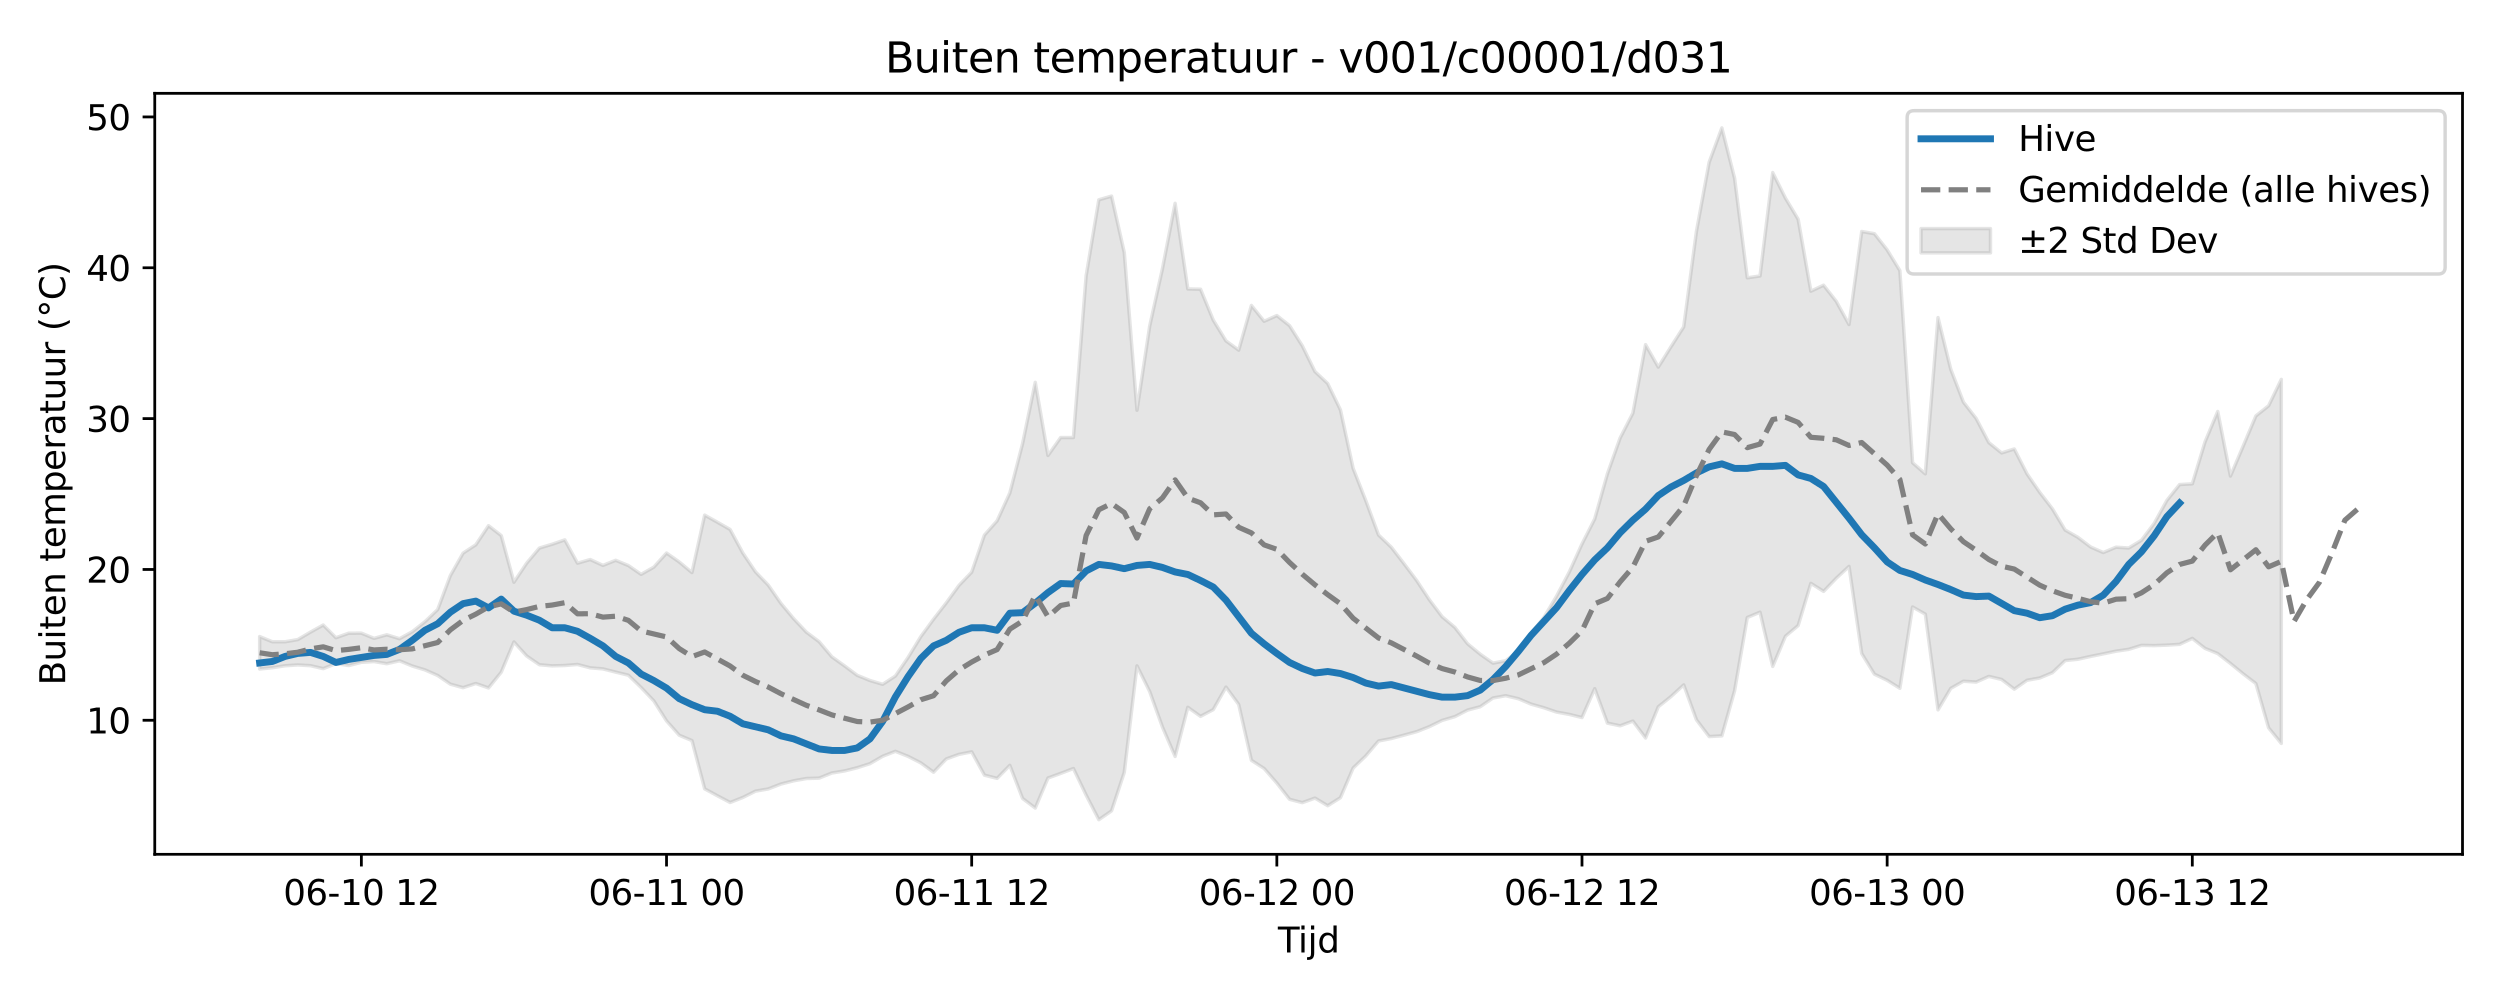 <?xml version="1.0" encoding="utf-8" standalone="no"?>
<!DOCTYPE svg PUBLIC "-//W3C//DTD SVG 1.1//EN"
  "http://www.w3.org/Graphics/SVG/1.1/DTD/svg11.dtd">
<svg xmlns:xlink="http://www.w3.org/1999/xlink" width="720pt" height="288pt" viewBox="0 0 720 288" xmlns="http://www.w3.org/2000/svg" version="1.1">
 <defs>
  <style type="text/css">*{stroke-linejoin: round; stroke-linecap: butt}</style>
 </defs>
 <g id="figure_1">
  <g id="patch_1">
   <path d="M 0 288 
L 720 288 
L 720 0 
L 0 0 
z
" style="fill: #ffffff"/>
  </g>
  <g id="axes_1">
   <g id="patch_2">
    <path d="M 44.57 246.04 
L 709.2 246.04 
L 709.2 26.88 
L 44.57 26.88 
z
" style="fill: #ffffff"/>
   </g>
   <g id="FillBetweenPolyCollection_1">
    <defs>
     <path id="m8f366749cb" d="M 74.78 -104.672 
L 74.78 -95.328 
L 78.442 -95.696 
L 82.104 -96.257 
L 85.766 -96.495 
L 89.428 -96.282 
L 93.09 -95.427 
L 96.752 -96.892 
L 100.414 -96.316 
L 104.075 -97.25 
L 107.737 -97.47 
L 111.399 -96.853 
L 115.061 -97.694 
L 118.723 -96.187 
L 122.385 -95.072 
L 126.047 -93.462 
L 129.709 -90.958 
L 133.37 -89.949 
L 137.032 -91.154 
L 140.694 -89.869 
L 144.356 -94.401 
L 148.018 -103.109 
L 151.68 -99.07 
L 155.342 -96.556 
L 159.004 -96.231 
L 162.665 -96.331 
L 166.327 -96.628 
L 169.989 -95.661 
L 173.651 -95.36 
L 177.313 -94.433 
L 180.975 -93.543 
L 184.637 -89.996 
L 188.299 -86.143 
L 191.96 -80.385 
L 195.622 -76.254 
L 199.284 -74.71 
L 202.946 -60.814 
L 206.608 -58.823 
L 210.27 -56.883 
L 213.932 -58.323 
L 217.594 -60.149 
L 221.255 -60.784 
L 224.917 -62.199 
L 228.579 -63.129 
L 232.241 -63.784 
L 235.903 -63.898 
L 239.565 -65.375 
L 243.227 -65.968 
L 246.888 -66.894 
L 250.55 -68.068 
L 254.212 -70.197 
L 257.874 -71.622 
L 261.536 -70.164 
L 265.198 -68.289 
L 268.86 -65.602 
L 272.522 -69.421 
L 276.183 -70.739 
L 279.845 -71.454 
L 283.507 -64.761 
L 287.169 -63.829 
L 290.831 -67.584 
L 294.493 -58.056 
L 298.155 -55.281 
L 301.817 -63.93 
L 305.478 -65.26 
L 309.14 -66.664 
L 312.802 -59.013 
L 316.464 -51.922 
L 320.126 -54.465 
L 323.788 -65.541 
L 327.45 -96.231 
L 331.112 -88.839 
L 334.773 -78.641 
L 338.435 -70.14 
L 342.097 -84.299 
L 345.759 -81.687 
L 349.421 -83.626 
L 353.083 -90.113 
L 356.745 -85.124 
L 360.407 -69.029 
L 364.068 -66.674 
L 367.73 -62.468 
L 371.392 -57.801 
L 375.054 -56.84 
L 378.716 -58.148 
L 382.378 -55.948 
L 386.04 -58.261 
L 389.702 -66.792 
L 393.363 -70.307 
L 397.025 -74.598 
L 400.687 -75.301 
L 404.349 -76.281 
L 408.011 -77.283 
L 411.673 -78.736 
L 415.335 -80.523 
L 418.997 -81.604 
L 422.658 -83.49 
L 426.32 -84.466 
L 429.982 -86.978 
L 433.644 -87.63 
L 437.306 -86.762 
L 440.968 -85.209 
L 444.63 -84.173 
L 448.292 -82.922 
L 451.953 -82.252 
L 455.615 -81.344 
L 459.277 -89.662 
L 462.939 -79.734 
L 466.601 -78.971 
L 470.263 -80.323 
L 473.925 -75.457 
L 477.587 -84.444 
L 481.248 -87.386 
L 484.91 -90.751 
L 488.572 -80.699 
L 492.234 -75.867 
L 495.896 -76.07 
L 499.558 -89.037 
L 503.22 -110.158 
L 506.882 -111.689 
L 510.543 -96.06 
L 514.205 -104.755 
L 517.867 -107.838 
L 521.529 -119.995 
L 525.191 -117.679 
L 528.853 -121.475 
L 532.515 -124.874 
L 536.176 -99.775 
L 539.838 -93.83 
L 543.5 -92.074 
L 547.162 -89.767 
L 550.824 -113.19 
L 554.486 -111.124 
L 558.148 -83.559 
L 561.81 -89.739 
L 565.471 -91.808 
L 569.133 -91.563 
L 572.795 -93.19 
L 576.457 -92.32 
L 580.119 -89.521 
L 583.781 -92.086 
L 587.443 -92.736 
L 591.105 -94.273 
L 594.766 -97.763 
L 598.428 -98.133 
L 602.09 -98.949 
L 605.752 -99.689 
L 609.414 -100.456 
L 613.076 -100.99 
L 616.738 -102.134 
L 620.4 -102.064 
L 624.061 -102.194 
L 627.723 -102.427 
L 631.385 -104.141 
L 635.047 -101.266 
L 638.709 -99.769 
L 642.371 -96.916 
L 646.033 -93.936 
L 649.695 -91.131 
L 653.356 -78.378 
L 657.018 -73.893 
L 657.018 -178.741 
L 657.018 -178.741 
L 653.356 -171.144 
L 649.695 -168.213 
L 646.033 -159.52 
L 642.371 -150.892 
L 638.709 -169.494 
L 635.047 -160.733 
L 631.385 -148.663 
L 627.723 -148.449 
L 624.061 -143.883 
L 620.4 -137.249 
L 616.738 -132.4 
L 613.076 -130.172 
L 609.414 -130.41 
L 605.752 -128.867 
L 602.09 -130.476 
L 598.428 -133.257 
L 594.766 -135.344 
L 591.105 -141.441 
L 587.443 -146.205 
L 583.781 -151.529 
L 580.119 -158.697 
L 576.457 -157.563 
L 572.795 -160.521 
L 569.133 -167.484 
L 565.471 -172.184 
L 561.81 -181.679 
L 558.148 -196.539 
L 554.486 -151.531 
L 550.824 -154.736 
L 547.162 -210.073 
L 543.5 -216.041 
L 539.838 -220.697 
L 536.176 -221.33 
L 532.515 -194.535 
L 528.853 -201.202 
L 525.191 -205.867 
L 521.529 -204.131 
L 517.867 -224.852 
L 514.205 -230.954 
L 510.543 -238.305 
L 506.882 -208.527 
L 503.22 -207.989 
L 499.558 -236.681 
L 495.896 -251.158 
L 492.234 -241.267 
L 488.572 -221.334 
L 484.91 -193.864 
L 481.248 -188.148 
L 477.587 -182.278 
L 473.925 -188.741 
L 470.263 -169.002 
L 466.601 -161.872 
L 462.939 -151.553 
L 459.277 -138.549 
L 455.615 -131.346 
L 451.953 -123.26 
L 448.292 -116.301 
L 444.63 -110.148 
L 440.968 -105.636 
L 437.306 -100.504 
L 433.644 -97.713 
L 429.982 -97.02 
L 426.32 -99.581 
L 422.658 -102.598 
L 418.997 -107.318 
L 415.335 -110.385 
L 411.673 -115.254 
L 408.011 -120.803 
L 404.349 -125.673 
L 400.687 -130.417 
L 397.025 -133.913 
L 393.363 -143.789 
L 389.702 -153.117 
L 386.04 -169.975 
L 382.378 -177.549 
L 378.716 -180.979 
L 375.054 -188.43 
L 371.392 -194.213 
L 367.73 -197.118 
L 364.068 -195.476 
L 360.407 -200.031 
L 356.745 -187.162 
L 353.083 -189.827 
L 349.421 -195.818 
L 345.759 -204.708 
L 342.097 -204.785 
L 338.435 -229.442 
L 334.773 -210.567 
L 331.112 -194.1 
L 327.45 -169.846 
L 323.788 -215.282 
L 320.126 -231.523 
L 316.464 -230.459 
L 312.802 -208.537 
L 309.14 -161.991 
L 305.478 -161.986 
L 301.817 -156.824 
L 298.155 -177.892 
L 294.493 -160.212 
L 290.831 -146.026 
L 287.169 -138.009 
L 283.507 -133.891 
L 279.845 -123.219 
L 276.183 -119.403 
L 272.522 -114.371 
L 268.86 -109.66 
L 265.198 -104.663 
L 261.536 -98.671 
L 257.874 -93.304 
L 254.212 -90.922 
L 250.55 -92.017 
L 246.888 -93.502 
L 243.227 -96.227 
L 239.565 -98.848 
L 235.903 -103.2 
L 232.241 -105.941 
L 228.579 -109.823 
L 224.917 -114.221 
L 221.255 -119.497 
L 217.594 -123.291 
L 213.932 -128.737 
L 210.27 -135.514 
L 206.608 -137.608 
L 202.946 -139.651 
L 199.284 -123.106 
L 195.622 -126.155 
L 191.96 -128.727 
L 188.299 -124.665 
L 184.637 -122.591 
L 180.975 -125.125 
L 177.313 -126.635 
L 173.651 -125.17 
L 169.989 -126.854 
L 166.327 -125.805 
L 162.665 -132.514 
L 159.004 -131.256 
L 155.342 -130.159 
L 151.68 -125.811 
L 148.018 -120.324 
L 144.356 -133.762 
L 140.694 -136.598 
L 137.032 -131.093 
L 133.37 -128.699 
L 129.709 -122.249 
L 126.047 -112.45 
L 122.385 -108.951 
L 118.723 -106.056 
L 115.061 -104.054 
L 111.399 -105.184 
L 107.737 -104.153 
L 104.075 -105.655 
L 100.414 -105.638 
L 96.752 -104.338 
L 93.09 -107.996 
L 89.428 -105.962 
L 85.766 -103.804 
L 82.104 -103.173 
L 78.442 -103.175 
L 74.78 -104.672 
z
" style="stroke: #808080; stroke-opacity: 0.2"/>
    </defs>
    <g clip-path="url(#pcb312b9a05)">
     <use xlink:href="#m8f366749cb" x="0" y="288" style="fill: #808080; fill-opacity: 0.2; stroke: #808080; stroke-opacity: 0.2"/>
    </g>
   </g>
   <g id="matplotlib.axis_1">
    <g id="xtick_1">
     <g id="line2d_1">
      <defs>
       <path id="mea97def5b2" d="M 0 0 
L 0 3.5 
" style="stroke: #000000; stroke-width: 0.8"/>
      </defs>
      <g>
       <use xlink:href="#mea97def5b2" x="104.075" y="246.04" style="stroke: #000000; stroke-width: 0.8"/>
      </g>
     </g>
     <g id="text_1">
      <!-- 06-10 12 -->
      <g transform="translate(81.595 260.638) scale(0.1 -0.1)">
       <defs>
        <path id="DejaVuSans-30" d="M 2034 4250 
Q 1547 4250 1301 3770 
Q 1056 3291 1056 2328 
Q 1056 1369 1301 889 
Q 1547 409 2034 409 
Q 2525 409 2770 889 
Q 3016 1369 3016 2328 
Q 3016 3291 2770 3770 
Q 2525 4250 2034 4250 
z
M 2034 4750 
Q 2819 4750 3233 4129 
Q 3647 3509 3647 2328 
Q 3647 1150 3233 529 
Q 2819 -91 2034 -91 
Q 1250 -91 836 529 
Q 422 1150 422 2328 
Q 422 3509 836 4129 
Q 1250 4750 2034 4750 
z
" transform="scale(0.016)"/>
        <path id="DejaVuSans-36" d="M 2113 2584 
Q 1688 2584 1439 2293 
Q 1191 2003 1191 1497 
Q 1191 994 1439 701 
Q 1688 409 2113 409 
Q 2538 409 2786 701 
Q 3034 994 3034 1497 
Q 3034 2003 2786 2293 
Q 2538 2584 2113 2584 
z
M 3366 4563 
L 3366 3988 
Q 3128 4100 2886 4159 
Q 2644 4219 2406 4219 
Q 1781 4219 1451 3797 
Q 1122 3375 1075 2522 
Q 1259 2794 1537 2939 
Q 1816 3084 2150 3084 
Q 2853 3084 3261 2657 
Q 3669 2231 3669 1497 
Q 3669 778 3244 343 
Q 2819 -91 2113 -91 
Q 1303 -91 875 529 
Q 447 1150 447 2328 
Q 447 3434 972 4092 
Q 1497 4750 2381 4750 
Q 2619 4750 2861 4703 
Q 3103 4656 3366 4563 
z
" transform="scale(0.016)"/>
        <path id="DejaVuSans-2d" d="M 313 2009 
L 1997 2009 
L 1997 1497 
L 313 1497 
L 313 2009 
z
" transform="scale(0.016)"/>
        <path id="DejaVuSans-31" d="M 794 531 
L 1825 531 
L 1825 4091 
L 703 3866 
L 703 4441 
L 1819 4666 
L 2450 4666 
L 2450 531 
L 3481 531 
L 3481 0 
L 794 0 
L 794 531 
z
" transform="scale(0.016)"/>
        <path id="DejaVuSans-20" transform="scale(0.016)"/>
        <path id="DejaVuSans-32" d="M 1228 531 
L 3431 531 
L 3431 0 
L 469 0 
L 469 531 
Q 828 903 1448 1529 
Q 2069 2156 2228 2338 
Q 2531 2678 2651 2914 
Q 2772 3150 2772 3378 
Q 2772 3750 2511 3984 
Q 2250 4219 1831 4219 
Q 1534 4219 1204 4116 
Q 875 4013 500 3803 
L 500 4441 
Q 881 4594 1212 4672 
Q 1544 4750 1819 4750 
Q 2544 4750 2975 4387 
Q 3406 4025 3406 3419 
Q 3406 3131 3298 2873 
Q 3191 2616 2906 2266 
Q 2828 2175 2409 1742 
Q 1991 1309 1228 531 
z
" transform="scale(0.016)"/>
       </defs>
       <use xlink:href="#DejaVuSans-30"/>
       <use xlink:href="#DejaVuSans-36" transform="translate(63.623 0)"/>
       <use xlink:href="#DejaVuSans-2d" transform="translate(127.246 0)"/>
       <use xlink:href="#DejaVuSans-31" transform="translate(163.33 0)"/>
       <use xlink:href="#DejaVuSans-30" transform="translate(226.953 0)"/>
       <use xlink:href="#DejaVuSans-20" transform="translate(290.576 0)"/>
       <use xlink:href="#DejaVuSans-31" transform="translate(322.363 0)"/>
       <use xlink:href="#DejaVuSans-32" transform="translate(385.986 0)"/>
      </g>
     </g>
    </g>
    <g id="xtick_2">
     <g id="line2d_2">
      <g>
       <use xlink:href="#mea97def5b2" x="191.96" y="246.04" style="stroke: #000000; stroke-width: 0.8"/>
      </g>
     </g>
     <g id="text_2">
      <!-- 06-11 00 -->
      <g transform="translate(169.48 260.638) scale(0.1 -0.1)">
       <use xlink:href="#DejaVuSans-30"/>
       <use xlink:href="#DejaVuSans-36" transform="translate(63.623 0)"/>
       <use xlink:href="#DejaVuSans-2d" transform="translate(127.246 0)"/>
       <use xlink:href="#DejaVuSans-31" transform="translate(163.33 0)"/>
       <use xlink:href="#DejaVuSans-31" transform="translate(226.953 0)"/>
       <use xlink:href="#DejaVuSans-20" transform="translate(290.576 0)"/>
       <use xlink:href="#DejaVuSans-30" transform="translate(322.363 0)"/>
       <use xlink:href="#DejaVuSans-30" transform="translate(385.986 0)"/>
      </g>
     </g>
    </g>
    <g id="xtick_3">
     <g id="line2d_3">
      <g>
       <use xlink:href="#mea97def5b2" x="279.845" y="246.04" style="stroke: #000000; stroke-width: 0.8"/>
      </g>
     </g>
     <g id="text_3">
      <!-- 06-11 12 -->
      <g transform="translate(257.365 260.638) scale(0.1 -0.1)">
       <use xlink:href="#DejaVuSans-30"/>
       <use xlink:href="#DejaVuSans-36" transform="translate(63.623 0)"/>
       <use xlink:href="#DejaVuSans-2d" transform="translate(127.246 0)"/>
       <use xlink:href="#DejaVuSans-31" transform="translate(163.33 0)"/>
       <use xlink:href="#DejaVuSans-31" transform="translate(226.953 0)"/>
       <use xlink:href="#DejaVuSans-20" transform="translate(290.576 0)"/>
       <use xlink:href="#DejaVuSans-31" transform="translate(322.363 0)"/>
       <use xlink:href="#DejaVuSans-32" transform="translate(385.986 0)"/>
      </g>
     </g>
    </g>
    <g id="xtick_4">
     <g id="line2d_4">
      <g>
       <use xlink:href="#mea97def5b2" x="367.73" y="246.04" style="stroke: #000000; stroke-width: 0.8"/>
      </g>
     </g>
     <g id="text_4">
      <!-- 06-12 00 -->
      <g transform="translate(345.25 260.638) scale(0.1 -0.1)">
       <use xlink:href="#DejaVuSans-30"/>
       <use xlink:href="#DejaVuSans-36" transform="translate(63.623 0)"/>
       <use xlink:href="#DejaVuSans-2d" transform="translate(127.246 0)"/>
       <use xlink:href="#DejaVuSans-31" transform="translate(163.33 0)"/>
       <use xlink:href="#DejaVuSans-32" transform="translate(226.953 0)"/>
       <use xlink:href="#DejaVuSans-20" transform="translate(290.576 0)"/>
       <use xlink:href="#DejaVuSans-30" transform="translate(322.363 0)"/>
       <use xlink:href="#DejaVuSans-30" transform="translate(385.986 0)"/>
      </g>
     </g>
    </g>
    <g id="xtick_5">
     <g id="line2d_5">
      <g>
       <use xlink:href="#mea97def5b2" x="455.615" y="246.04" style="stroke: #000000; stroke-width: 0.8"/>
      </g>
     </g>
     <g id="text_5">
      <!-- 06-12 12 -->
      <g transform="translate(433.135 260.638) scale(0.1 -0.1)">
       <use xlink:href="#DejaVuSans-30"/>
       <use xlink:href="#DejaVuSans-36" transform="translate(63.623 0)"/>
       <use xlink:href="#DejaVuSans-2d" transform="translate(127.246 0)"/>
       <use xlink:href="#DejaVuSans-31" transform="translate(163.33 0)"/>
       <use xlink:href="#DejaVuSans-32" transform="translate(226.953 0)"/>
       <use xlink:href="#DejaVuSans-20" transform="translate(290.576 0)"/>
       <use xlink:href="#DejaVuSans-31" transform="translate(322.363 0)"/>
       <use xlink:href="#DejaVuSans-32" transform="translate(385.986 0)"/>
      </g>
     </g>
    </g>
    <g id="xtick_6">
     <g id="line2d_6">
      <g>
       <use xlink:href="#mea97def5b2" x="543.5" y="246.04" style="stroke: #000000; stroke-width: 0.8"/>
      </g>
     </g>
     <g id="text_6">
      <!-- 06-13 00 -->
      <g transform="translate(521.02 260.638) scale(0.1 -0.1)">
       <defs>
        <path id="DejaVuSans-33" d="M 2597 2516 
Q 3050 2419 3304 2112 
Q 3559 1806 3559 1356 
Q 3559 666 3084 287 
Q 2609 -91 1734 -91 
Q 1441 -91 1130 -33 
Q 819 25 488 141 
L 488 750 
Q 750 597 1062 519 
Q 1375 441 1716 441 
Q 2309 441 2620 675 
Q 2931 909 2931 1356 
Q 2931 1769 2642 2001 
Q 2353 2234 1838 2234 
L 1294 2234 
L 1294 2753 
L 1863 2753 
Q 2328 2753 2575 2939 
Q 2822 3125 2822 3475 
Q 2822 3834 2567 4026 
Q 2313 4219 1838 4219 
Q 1578 4219 1281 4162 
Q 984 4106 628 3988 
L 628 4550 
Q 988 4650 1302 4700 
Q 1616 4750 1894 4750 
Q 2613 4750 3031 4423 
Q 3450 4097 3450 3541 
Q 3450 3153 3228 2886 
Q 3006 2619 2597 2516 
z
" transform="scale(0.016)"/>
       </defs>
       <use xlink:href="#DejaVuSans-30"/>
       <use xlink:href="#DejaVuSans-36" transform="translate(63.623 0)"/>
       <use xlink:href="#DejaVuSans-2d" transform="translate(127.246 0)"/>
       <use xlink:href="#DejaVuSans-31" transform="translate(163.33 0)"/>
       <use xlink:href="#DejaVuSans-33" transform="translate(226.953 0)"/>
       <use xlink:href="#DejaVuSans-20" transform="translate(290.576 0)"/>
       <use xlink:href="#DejaVuSans-30" transform="translate(322.363 0)"/>
       <use xlink:href="#DejaVuSans-30" transform="translate(385.986 0)"/>
      </g>
     </g>
    </g>
    <g id="xtick_7">
     <g id="line2d_7">
      <g>
       <use xlink:href="#mea97def5b2" x="631.385" y="246.04" style="stroke: #000000; stroke-width: 0.8"/>
      </g>
     </g>
     <g id="text_7">
      <!-- 06-13 12 -->
      <g transform="translate(608.905 260.638) scale(0.1 -0.1)">
       <use xlink:href="#DejaVuSans-30"/>
       <use xlink:href="#DejaVuSans-36" transform="translate(63.623 0)"/>
       <use xlink:href="#DejaVuSans-2d" transform="translate(127.246 0)"/>
       <use xlink:href="#DejaVuSans-31" transform="translate(163.33 0)"/>
       <use xlink:href="#DejaVuSans-33" transform="translate(226.953 0)"/>
       <use xlink:href="#DejaVuSans-20" transform="translate(290.576 0)"/>
       <use xlink:href="#DejaVuSans-31" transform="translate(322.363 0)"/>
       <use xlink:href="#DejaVuSans-32" transform="translate(385.986 0)"/>
      </g>
     </g>
    </g>
    <g id="text_8">
     <!-- Tijd -->
     <g transform="translate(368.035 274.317) scale(0.1 -0.1)">
      <defs>
       <path id="DejaVuSans-54" d="M -19 4666 
L 3928 4666 
L 3928 4134 
L 2272 4134 
L 2272 0 
L 1638 0 
L 1638 4134 
L -19 4134 
L -19 4666 
z
" transform="scale(0.016)"/>
       <path id="DejaVuSans-69" d="M 603 3500 
L 1178 3500 
L 1178 0 
L 603 0 
L 603 3500 
z
M 603 4863 
L 1178 4863 
L 1178 4134 
L 603 4134 
L 603 4863 
z
" transform="scale(0.016)"/>
       <path id="DejaVuSans-6a" d="M 603 3500 
L 1178 3500 
L 1178 -63 
Q 1178 -731 923 -1031 
Q 669 -1331 103 -1331 
L -116 -1331 
L -116 -844 
L 38 -844 
Q 366 -844 484 -692 
Q 603 -541 603 -63 
L 603 3500 
z
M 603 4863 
L 1178 4863 
L 1178 4134 
L 603 4134 
L 603 4863 
z
" transform="scale(0.016)"/>
       <path id="DejaVuSans-64" d="M 2906 2969 
L 2906 4863 
L 3481 4863 
L 3481 0 
L 2906 0 
L 2906 525 
Q 2725 213 2448 61 
Q 2172 -91 1784 -91 
Q 1150 -91 751 415 
Q 353 922 353 1747 
Q 353 2572 751 3078 
Q 1150 3584 1784 3584 
Q 2172 3584 2448 3432 
Q 2725 3281 2906 2969 
z
M 947 1747 
Q 947 1113 1208 752 
Q 1469 391 1925 391 
Q 2381 391 2643 752 
Q 2906 1113 2906 1747 
Q 2906 2381 2643 2742 
Q 2381 3103 1925 3103 
Q 1469 3103 1208 2742 
Q 947 2381 947 1747 
z
" transform="scale(0.016)"/>
      </defs>
      <use xlink:href="#DejaVuSans-54"/>
      <use xlink:href="#DejaVuSans-69" transform="translate(57.959 0)"/>
      <use xlink:href="#DejaVuSans-6a" transform="translate(85.742 0)"/>
      <use xlink:href="#DejaVuSans-64" transform="translate(113.525 0)"/>
     </g>
    </g>
   </g>
   <g id="matplotlib.axis_2">
    <g id="ytick_1">
     <g id="line2d_8">
      <defs>
       <path id="m4ab0e82351" d="M 0 0 
L -3.5 0 
" style="stroke: #000000; stroke-width: 0.8"/>
      </defs>
      <g>
       <use xlink:href="#m4ab0e82351" x="44.57" y="207.44" style="stroke: #000000; stroke-width: 0.8"/>
      </g>
     </g>
     <g id="text_9">
      <!-- 10 -->
      <g transform="translate(24.845 211.239) scale(0.1 -0.1)">
       <use xlink:href="#DejaVuSans-31"/>
       <use xlink:href="#DejaVuSans-30" transform="translate(63.623 0)"/>
      </g>
     </g>
    </g>
    <g id="ytick_2">
     <g id="line2d_9">
      <g>
       <use xlink:href="#m4ab0e82351" x="44.57" y="164" style="stroke: #000000; stroke-width: 0.8"/>
      </g>
     </g>
     <g id="text_10">
      <!-- 20 -->
      <g transform="translate(24.845 167.799) scale(0.1 -0.1)">
       <use xlink:href="#DejaVuSans-32"/>
       <use xlink:href="#DejaVuSans-30" transform="translate(63.623 0)"/>
      </g>
     </g>
    </g>
    <g id="ytick_3">
     <g id="line2d_10">
      <g>
       <use xlink:href="#m4ab0e82351" x="44.57" y="120.559" style="stroke: #000000; stroke-width: 0.8"/>
      </g>
     </g>
     <g id="text_11">
      <!-- 30 -->
      <g transform="translate(24.845 124.358) scale(0.1 -0.1)">
       <use xlink:href="#DejaVuSans-33"/>
       <use xlink:href="#DejaVuSans-30" transform="translate(63.623 0)"/>
      </g>
     </g>
    </g>
    <g id="ytick_4">
     <g id="line2d_11">
      <g>
       <use xlink:href="#m4ab0e82351" x="44.57" y="77.118" style="stroke: #000000; stroke-width: 0.8"/>
      </g>
     </g>
     <g id="text_12">
      <!-- 40 -->
      <g transform="translate(24.845 80.917) scale(0.1 -0.1)">
       <defs>
        <path id="DejaVuSans-34" d="M 2419 4116 
L 825 1625 
L 2419 1625 
L 2419 4116 
z
M 2253 4666 
L 3047 4666 
L 3047 1625 
L 3713 1625 
L 3713 1100 
L 3047 1100 
L 3047 0 
L 2419 0 
L 2419 1100 
L 313 1100 
L 313 1709 
L 2253 4666 
z
" transform="scale(0.016)"/>
       </defs>
       <use xlink:href="#DejaVuSans-34"/>
       <use xlink:href="#DejaVuSans-30" transform="translate(63.623 0)"/>
      </g>
     </g>
    </g>
    <g id="ytick_5">
     <g id="line2d_12">
      <g>
       <use xlink:href="#m4ab0e82351" x="44.57" y="33.678" style="stroke: #000000; stroke-width: 0.8"/>
      </g>
     </g>
     <g id="text_13">
      <!-- 50 -->
      <g transform="translate(24.845 37.477) scale(0.1 -0.1)">
       <defs>
        <path id="DejaVuSans-35" d="M 691 4666 
L 3169 4666 
L 3169 4134 
L 1269 4134 
L 1269 2991 
Q 1406 3038 1543 3061 
Q 1681 3084 1819 3084 
Q 2600 3084 3056 2656 
Q 3513 2228 3513 1497 
Q 3513 744 3044 326 
Q 2575 -91 1722 -91 
Q 1428 -91 1123 -41 
Q 819 9 494 109 
L 494 744 
Q 775 591 1075 516 
Q 1375 441 1709 441 
Q 2250 441 2565 725 
Q 2881 1009 2881 1497 
Q 2881 1984 2565 2268 
Q 2250 2553 1709 2553 
Q 1456 2553 1204 2497 
Q 953 2441 691 2322 
L 691 4666 
z
" transform="scale(0.016)"/>
       </defs>
       <use xlink:href="#DejaVuSans-35"/>
       <use xlink:href="#DejaVuSans-30" transform="translate(63.623 0)"/>
      </g>
     </g>
    </g>
    <g id="text_14">
     <!-- Buiten temperatuur (°C) -->
     <g transform="translate(18.765 197.355) rotate(-90) scale(0.1 -0.1)">
      <defs>
       <path id="DejaVuSans-42" d="M 1259 2228 
L 1259 519 
L 2272 519 
Q 2781 519 3026 730 
Q 3272 941 3272 1375 
Q 3272 1813 3026 2020 
Q 2781 2228 2272 2228 
L 1259 2228 
z
M 1259 4147 
L 1259 2741 
L 2194 2741 
Q 2656 2741 2882 2914 
Q 3109 3088 3109 3444 
Q 3109 3797 2882 3972 
Q 2656 4147 2194 4147 
L 1259 4147 
z
M 628 4666 
L 2241 4666 
Q 2963 4666 3353 4366 
Q 3744 4066 3744 3513 
Q 3744 3084 3544 2831 
Q 3344 2578 2956 2516 
Q 3422 2416 3680 2098 
Q 3938 1781 3938 1306 
Q 3938 681 3513 340 
Q 3088 0 2303 0 
L 628 0 
L 628 4666 
z
" transform="scale(0.016)"/>
       <path id="DejaVuSans-75" d="M 544 1381 
L 544 3500 
L 1119 3500 
L 1119 1403 
Q 1119 906 1312 657 
Q 1506 409 1894 409 
Q 2359 409 2629 706 
Q 2900 1003 2900 1516 
L 2900 3500 
L 3475 3500 
L 3475 0 
L 2900 0 
L 2900 538 
Q 2691 219 2414 64 
Q 2138 -91 1772 -91 
Q 1169 -91 856 284 
Q 544 659 544 1381 
z
M 1991 3584 
L 1991 3584 
z
" transform="scale(0.016)"/>
       <path id="DejaVuSans-74" d="M 1172 4494 
L 1172 3500 
L 2356 3500 
L 2356 3053 
L 1172 3053 
L 1172 1153 
Q 1172 725 1289 603 
Q 1406 481 1766 481 
L 2356 481 
L 2356 0 
L 1766 0 
Q 1100 0 847 248 
Q 594 497 594 1153 
L 594 3053 
L 172 3053 
L 172 3500 
L 594 3500 
L 594 4494 
L 1172 4494 
z
" transform="scale(0.016)"/>
       <path id="DejaVuSans-65" d="M 3597 1894 
L 3597 1613 
L 953 1613 
Q 991 1019 1311 708 
Q 1631 397 2203 397 
Q 2534 397 2845 478 
Q 3156 559 3463 722 
L 3463 178 
Q 3153 47 2828 -22 
Q 2503 -91 2169 -91 
Q 1331 -91 842 396 
Q 353 884 353 1716 
Q 353 2575 817 3079 
Q 1281 3584 2069 3584 
Q 2775 3584 3186 3129 
Q 3597 2675 3597 1894 
z
M 3022 2063 
Q 3016 2534 2758 2815 
Q 2500 3097 2075 3097 
Q 1594 3097 1305 2825 
Q 1016 2553 972 2059 
L 3022 2063 
z
" transform="scale(0.016)"/>
       <path id="DejaVuSans-6e" d="M 3513 2113 
L 3513 0 
L 2938 0 
L 2938 2094 
Q 2938 2591 2744 2837 
Q 2550 3084 2163 3084 
Q 1697 3084 1428 2787 
Q 1159 2491 1159 1978 
L 1159 0 
L 581 0 
L 581 3500 
L 1159 3500 
L 1159 2956 
Q 1366 3272 1645 3428 
Q 1925 3584 2291 3584 
Q 2894 3584 3203 3211 
Q 3513 2838 3513 2113 
z
" transform="scale(0.016)"/>
       <path id="DejaVuSans-6d" d="M 3328 2828 
Q 3544 3216 3844 3400 
Q 4144 3584 4550 3584 
Q 5097 3584 5394 3201 
Q 5691 2819 5691 2113 
L 5691 0 
L 5113 0 
L 5113 2094 
Q 5113 2597 4934 2840 
Q 4756 3084 4391 3084 
Q 3944 3084 3684 2787 
Q 3425 2491 3425 1978 
L 3425 0 
L 2847 0 
L 2847 2094 
Q 2847 2600 2669 2842 
Q 2491 3084 2119 3084 
Q 1678 3084 1418 2786 
Q 1159 2488 1159 1978 
L 1159 0 
L 581 0 
L 581 3500 
L 1159 3500 
L 1159 2956 
Q 1356 3278 1631 3431 
Q 1906 3584 2284 3584 
Q 2666 3584 2933 3390 
Q 3200 3197 3328 2828 
z
" transform="scale(0.016)"/>
       <path id="DejaVuSans-70" d="M 1159 525 
L 1159 -1331 
L 581 -1331 
L 581 3500 
L 1159 3500 
L 1159 2969 
Q 1341 3281 1617 3432 
Q 1894 3584 2278 3584 
Q 2916 3584 3314 3078 
Q 3713 2572 3713 1747 
Q 3713 922 3314 415 
Q 2916 -91 2278 -91 
Q 1894 -91 1617 61 
Q 1341 213 1159 525 
z
M 3116 1747 
Q 3116 2381 2855 2742 
Q 2594 3103 2138 3103 
Q 1681 3103 1420 2742 
Q 1159 2381 1159 1747 
Q 1159 1113 1420 752 
Q 1681 391 2138 391 
Q 2594 391 2855 752 
Q 3116 1113 3116 1747 
z
" transform="scale(0.016)"/>
       <path id="DejaVuSans-72" d="M 2631 2963 
Q 2534 3019 2420 3045 
Q 2306 3072 2169 3072 
Q 1681 3072 1420 2755 
Q 1159 2438 1159 1844 
L 1159 0 
L 581 0 
L 581 3500 
L 1159 3500 
L 1159 2956 
Q 1341 3275 1631 3429 
Q 1922 3584 2338 3584 
Q 2397 3584 2469 3576 
Q 2541 3569 2628 3553 
L 2631 2963 
z
" transform="scale(0.016)"/>
       <path id="DejaVuSans-61" d="M 2194 1759 
Q 1497 1759 1228 1600 
Q 959 1441 959 1056 
Q 959 750 1161 570 
Q 1363 391 1709 391 
Q 2188 391 2477 730 
Q 2766 1069 2766 1631 
L 2766 1759 
L 2194 1759 
z
M 3341 1997 
L 3341 0 
L 2766 0 
L 2766 531 
Q 2569 213 2275 61 
Q 1981 -91 1556 -91 
Q 1019 -91 701 211 
Q 384 513 384 1019 
Q 384 1609 779 1909 
Q 1175 2209 1959 2209 
L 2766 2209 
L 2766 2266 
Q 2766 2663 2505 2880 
Q 2244 3097 1772 3097 
Q 1472 3097 1187 3025 
Q 903 2953 641 2809 
L 641 3341 
Q 956 3463 1253 3523 
Q 1550 3584 1831 3584 
Q 2591 3584 2966 3190 
Q 3341 2797 3341 1997 
z
" transform="scale(0.016)"/>
       <path id="DejaVuSans-28" d="M 1984 4856 
Q 1566 4138 1362 3434 
Q 1159 2731 1159 2009 
Q 1159 1288 1364 580 
Q 1569 -128 1984 -844 
L 1484 -844 
Q 1016 -109 783 600 
Q 550 1309 550 2009 
Q 550 2706 781 3412 
Q 1013 4119 1484 4856 
L 1984 4856 
z
" transform="scale(0.016)"/>
       <path id="DejaVuSans-b0" d="M 1600 4347 
Q 1350 4347 1178 4173 
Q 1006 4000 1006 3750 
Q 1006 3503 1178 3333 
Q 1350 3163 1600 3163 
Q 1850 3163 2022 3333 
Q 2194 3503 2194 3750 
Q 2194 3997 2020 4172 
Q 1847 4347 1600 4347 
z
M 1600 4750 
Q 1800 4750 1984 4673 
Q 2169 4597 2303 4453 
Q 2447 4313 2519 4134 
Q 2591 3956 2591 3750 
Q 2591 3338 2302 3052 
Q 2013 2766 1594 2766 
Q 1172 2766 890 3047 
Q 609 3328 609 3750 
Q 609 4169 896 4459 
Q 1184 4750 1600 4750 
z
" transform="scale(0.016)"/>
       <path id="DejaVuSans-43" d="M 4122 4306 
L 4122 3641 
Q 3803 3938 3442 4084 
Q 3081 4231 2675 4231 
Q 1875 4231 1450 3742 
Q 1025 3253 1025 2328 
Q 1025 1406 1450 917 
Q 1875 428 2675 428 
Q 3081 428 3442 575 
Q 3803 722 4122 1019 
L 4122 359 
Q 3791 134 3420 21 
Q 3050 -91 2638 -91 
Q 1578 -91 968 557 
Q 359 1206 359 2328 
Q 359 3453 968 4101 
Q 1578 4750 2638 4750 
Q 3056 4750 3426 4639 
Q 3797 4528 4122 4306 
z
" transform="scale(0.016)"/>
       <path id="DejaVuSans-29" d="M 513 4856 
L 1013 4856 
Q 1481 4119 1714 3412 
Q 1947 2706 1947 2009 
Q 1947 1309 1714 600 
Q 1481 -109 1013 -844 
L 513 -844 
Q 928 -128 1133 580 
Q 1338 1288 1338 2009 
Q 1338 2731 1133 3434 
Q 928 4138 513 4856 
z
" transform="scale(0.016)"/>
      </defs>
      <use xlink:href="#DejaVuSans-42"/>
      <use xlink:href="#DejaVuSans-75" transform="translate(68.604 0)"/>
      <use xlink:href="#DejaVuSans-69" transform="translate(131.982 0)"/>
      <use xlink:href="#DejaVuSans-74" transform="translate(159.766 0)"/>
      <use xlink:href="#DejaVuSans-65" transform="translate(198.975 0)"/>
      <use xlink:href="#DejaVuSans-6e" transform="translate(260.498 0)"/>
      <use xlink:href="#DejaVuSans-20" transform="translate(323.877 0)"/>
      <use xlink:href="#DejaVuSans-74" transform="translate(355.664 0)"/>
      <use xlink:href="#DejaVuSans-65" transform="translate(394.873 0)"/>
      <use xlink:href="#DejaVuSans-6d" transform="translate(456.396 0)"/>
      <use xlink:href="#DejaVuSans-70" transform="translate(553.809 0)"/>
      <use xlink:href="#DejaVuSans-65" transform="translate(617.285 0)"/>
      <use xlink:href="#DejaVuSans-72" transform="translate(678.809 0)"/>
      <use xlink:href="#DejaVuSans-61" transform="translate(719.922 0)"/>
      <use xlink:href="#DejaVuSans-74" transform="translate(781.201 0)"/>
      <use xlink:href="#DejaVuSans-75" transform="translate(820.41 0)"/>
      <use xlink:href="#DejaVuSans-75" transform="translate(883.789 0)"/>
      <use xlink:href="#DejaVuSans-72" transform="translate(947.168 0)"/>
      <use xlink:href="#DejaVuSans-20" transform="translate(988.281 0)"/>
      <use xlink:href="#DejaVuSans-28" transform="translate(1020.068 0)"/>
      <use xlink:href="#DejaVuSans-b0" transform="translate(1059.082 0)"/>
      <use xlink:href="#DejaVuSans-43" transform="translate(1109.082 0)"/>
      <use xlink:href="#DejaVuSans-29" transform="translate(1178.906 0)"/>
     </g>
    </g>
   </g>
   <g id="line2d_13">
    <path d="M 74.78 190.933 
L 78.442 190.498 
L 82.104 189.05 
L 85.766 188.181 
L 89.428 187.892 
L 93.09 189.05 
L 96.752 190.788 
L 100.414 189.919 
L 107.737 188.761 
L 111.399 188.471 
L 115.061 187.023 
L 118.723 184.417 
L 122.385 181.521 
L 126.047 179.638 
L 129.709 176.308 
L 133.37 173.846 
L 137.032 173.122 
L 140.694 175.077 
L 144.356 172.543 
L 148.018 176.018 
L 151.68 177.177 
L 155.342 178.625 
L 159.004 180.797 
L 162.665 180.797 
L 166.327 181.81 
L 169.989 183.837 
L 173.651 186.009 
L 177.313 189.05 
L 180.975 190.933 
L 184.637 194.118 
L 188.299 196.001 
L 191.96 198.173 
L 195.622 201.214 
L 199.284 202.951 
L 202.946 204.399 
L 206.608 204.834 
L 210.27 206.282 
L 213.932 208.454 
L 221.255 210.191 
L 224.917 211.929 
L 228.579 212.798 
L 235.903 215.694 
L 239.565 216.128 
L 243.227 216.128 
L 246.888 215.404 
L 250.55 212.798 
L 254.212 207.73 
L 257.874 200.707 
L 261.536 194.842 
L 265.198 189.629 
L 268.86 186.009 
L 272.522 184.417 
L 276.183 182.1 
L 279.845 180.797 
L 283.507 180.797 
L 287.169 181.521 
L 290.831 176.597 
L 294.493 176.452 
L 298.155 173.701 
L 301.817 170.66 
L 305.478 168.054 
L 309.14 168.199 
L 312.802 164.434 
L 316.464 162.551 
L 320.126 162.986 
L 323.788 163.782 
L 327.45 162.841 
L 331.112 162.551 
L 334.773 163.42 
L 338.435 164.724 
L 342.097 165.448 
L 345.759 167.185 
L 349.421 169.068 
L 353.083 172.832 
L 360.407 182.389 
L 364.068 185.43 
L 367.73 188.181 
L 371.392 190.788 
L 375.054 192.526 
L 378.716 193.829 
L 382.378 193.394 
L 386.04 193.974 
L 389.702 195.132 
L 393.363 196.725 
L 397.025 197.594 
L 400.687 197.159 
L 411.673 200.055 
L 415.335 200.779 
L 418.997 200.779 
L 422.658 200.345 
L 426.32 198.752 
L 429.982 195.711 
L 433.644 191.946 
L 437.306 187.602 
L 440.968 182.969 
L 448.292 175.004 
L 451.953 170.081 
L 455.615 165.448 
L 459.277 161.248 
L 462.939 157.773 
L 466.601 153.429 
L 470.263 149.809 
L 473.925 146.623 
L 477.587 142.714 
L 481.248 140.252 
L 484.91 138.37 
L 488.572 136.198 
L 492.234 134.46 
L 495.896 133.591 
L 499.558 134.894 
L 503.22 134.894 
L 506.882 134.315 
L 510.543 134.315 
L 514.205 134.025 
L 517.867 136.777 
L 521.529 137.79 
L 525.191 140.107 
L 532.515 149.23 
L 536.176 154.008 
L 539.838 157.773 
L 543.5 161.827 
L 547.162 164.289 
L 550.824 165.448 
L 554.486 167.04 
L 558.148 168.344 
L 561.81 169.792 
L 565.471 171.384 
L 569.133 171.819 
L 572.795 171.674 
L 580.119 175.873 
L 583.781 176.597 
L 587.443 177.901 
L 591.105 177.321 
L 594.766 175.439 
L 598.428 174.28 
L 602.09 173.556 
L 605.752 171.384 
L 609.414 167.475 
L 613.076 162.551 
L 616.738 158.931 
L 620.4 154.298 
L 624.061 148.795 
L 627.723 144.886 
L 627.723 144.886 
" clip-path="url(#pcb312b9a05)" style="fill: none; stroke: #1f77b4; stroke-width: 2; stroke-linecap: square"/>
   </g>
   <g id="line2d_14">
    <path d="M 74.78 188 
L 78.442 188.564 
L 82.104 188.285 
L 85.766 187.85 
L 89.428 186.878 
L 93.09 186.289 
L 96.752 187.385 
L 100.414 187.023 
L 104.075 186.547 
L 107.737 187.189 
L 111.399 186.982 
L 115.061 187.126 
L 118.723 186.878 
L 126.047 185.044 
L 129.709 181.396 
L 133.37 178.676 
L 137.032 176.877 
L 140.694 174.767 
L 144.356 173.918 
L 148.018 176.284 
L 151.68 175.56 
L 155.342 174.642 
L 159.004 174.256 
L 162.665 173.577 
L 166.327 176.783 
L 169.989 176.742 
L 173.651 177.735 
L 177.313 177.466 
L 180.975 178.666 
L 184.637 181.707 
L 191.96 183.444 
L 195.622 186.796 
L 199.284 189.092 
L 202.946 187.768 
L 210.27 191.802 
L 213.932 194.47 
L 217.594 196.28 
L 221.255 197.859 
L 224.917 199.79 
L 232.241 203.137 
L 235.903 204.451 
L 239.565 205.889 
L 246.888 207.802 
L 250.55 207.957 
L 254.212 207.44 
L 261.536 203.582 
L 265.198 201.524 
L 268.86 200.369 
L 272.522 196.104 
L 276.183 192.929 
L 279.845 190.664 
L 283.507 188.674 
L 287.169 187.081 
L 290.831 181.195 
L 294.493 178.866 
L 298.155 171.413 
L 301.817 177.623 
L 305.478 174.377 
L 309.14 173.672 
L 312.802 154.225 
L 316.464 146.809 
L 320.126 145.006 
L 323.788 147.589 
L 327.45 154.961 
L 331.112 146.53 
L 334.773 143.396 
L 338.435 138.209 
L 342.097 143.458 
L 345.759 144.803 
L 349.421 148.278 
L 353.083 148.03 
L 356.745 151.857 
L 360.407 153.47 
L 364.068 156.925 
L 367.73 158.207 
L 371.392 161.993 
L 375.054 165.365 
L 378.716 168.437 
L 382.378 171.252 
L 386.04 173.882 
L 389.702 178.045 
L 397.025 183.744 
L 400.687 185.141 
L 408.011 188.957 
L 411.673 191.005 
L 415.335 192.546 
L 418.997 193.539 
L 422.658 194.956 
L 426.32 195.977 
L 429.982 196.001 
L 433.644 195.328 
L 437.306 194.367 
L 444.63 190.84 
L 448.292 188.388 
L 451.953 185.244 
L 455.615 181.655 
L 459.277 173.894 
L 462.939 172.357 
L 466.601 167.578 
L 470.263 163.338 
L 473.925 155.901 
L 477.587 154.639 
L 484.91 145.692 
L 488.572 136.984 
L 492.234 129.433 
L 495.896 124.386 
L 499.558 125.141 
L 503.22 128.926 
L 506.882 127.892 
L 510.543 120.817 
L 514.205 120.145 
L 517.867 121.655 
L 521.529 125.937 
L 525.191 126.227 
L 528.853 126.661 
L 532.515 128.295 
L 536.176 127.447 
L 543.5 133.943 
L 547.162 138.08 
L 550.824 154.037 
L 554.486 156.673 
L 558.148 147.951 
L 561.81 152.291 
L 565.471 156.004 
L 569.133 158.476 
L 572.795 161.145 
L 576.457 163.058 
L 580.119 163.891 
L 587.443 168.53 
L 591.105 170.143 
L 594.766 171.446 
L 598.428 172.305 
L 602.09 173.288 
L 605.752 173.722 
L 609.414 172.567 
L 613.076 172.419 
L 616.738 170.733 
L 620.4 168.344 
L 624.061 164.961 
L 627.723 162.562 
L 631.385 161.598 
L 635.047 157.001 
L 638.709 153.369 
L 642.371 164.096 
L 649.695 158.328 
L 653.356 163.239 
L 657.018 161.683 
L 660.68 178.987 
L 664.342 172.688 
L 668.004 167.692 
L 671.666 159.076 
L 675.328 149.809 
L 678.99 146.623 
L 678.99 146.623 
" clip-path="url(#pcb312b9a05)" style="fill: none; stroke-dasharray: 5.55,2.4; stroke-dashoffset: 0; stroke: #808080; stroke-width: 1.5"/>
   </g>
   <g id="patch_3">
    <path d="M 44.57 246.04 
L 44.57 26.88 
" style="fill: none; stroke: #000000; stroke-width: 0.8; stroke-linejoin: miter; stroke-linecap: square"/>
   </g>
   <g id="patch_4">
    <path d="M 709.2 246.04 
L 709.2 26.88 
" style="fill: none; stroke: #000000; stroke-width: 0.8; stroke-linejoin: miter; stroke-linecap: square"/>
   </g>
   <g id="patch_5">
    <path d="M 44.57 246.04 
L 709.2 246.04 
" style="fill: none; stroke: #000000; stroke-width: 0.8; stroke-linejoin: miter; stroke-linecap: square"/>
   </g>
   <g id="patch_6">
    <path d="M 44.57 26.88 
L 709.2 26.88 
" style="fill: none; stroke: #000000; stroke-width: 0.8; stroke-linejoin: miter; stroke-linecap: square"/>
   </g>
   <g id="text_15">
    <!-- Buiten temperatuur - v001/c00001/d031 -->
    <g transform="translate(254.916 20.88) scale(0.12 -0.12)">
     <defs>
      <path id="DejaVuSans-76" d="M 191 3500 
L 800 3500 
L 1894 563 
L 2988 3500 
L 3597 3500 
L 2284 0 
L 1503 0 
L 191 3500 
z
" transform="scale(0.016)"/>
      <path id="DejaVuSans-2f" d="M 1625 4666 
L 2156 4666 
L 531 -594 
L 0 -594 
L 1625 4666 
z
" transform="scale(0.016)"/>
      <path id="DejaVuSans-63" d="M 3122 3366 
L 3122 2828 
Q 2878 2963 2633 3030 
Q 2388 3097 2138 3097 
Q 1578 3097 1268 2742 
Q 959 2388 959 1747 
Q 959 1106 1268 751 
Q 1578 397 2138 397 
Q 2388 397 2633 464 
Q 2878 531 3122 666 
L 3122 134 
Q 2881 22 2623 -34 
Q 2366 -91 2075 -91 
Q 1284 -91 818 406 
Q 353 903 353 1747 
Q 353 2603 823 3093 
Q 1294 3584 2113 3584 
Q 2378 3584 2631 3529 
Q 2884 3475 3122 3366 
z
" transform="scale(0.016)"/>
     </defs>
     <use xlink:href="#DejaVuSans-42"/>
     <use xlink:href="#DejaVuSans-75" transform="translate(68.604 0)"/>
     <use xlink:href="#DejaVuSans-69" transform="translate(131.982 0)"/>
     <use xlink:href="#DejaVuSans-74" transform="translate(159.766 0)"/>
     <use xlink:href="#DejaVuSans-65" transform="translate(198.975 0)"/>
     <use xlink:href="#DejaVuSans-6e" transform="translate(260.498 0)"/>
     <use xlink:href="#DejaVuSans-20" transform="translate(323.877 0)"/>
     <use xlink:href="#DejaVuSans-74" transform="translate(355.664 0)"/>
     <use xlink:href="#DejaVuSans-65" transform="translate(394.873 0)"/>
     <use xlink:href="#DejaVuSans-6d" transform="translate(456.396 0)"/>
     <use xlink:href="#DejaVuSans-70" transform="translate(553.809 0)"/>
     <use xlink:href="#DejaVuSans-65" transform="translate(617.285 0)"/>
     <use xlink:href="#DejaVuSans-72" transform="translate(678.809 0)"/>
     <use xlink:href="#DejaVuSans-61" transform="translate(719.922 0)"/>
     <use xlink:href="#DejaVuSans-74" transform="translate(781.201 0)"/>
     <use xlink:href="#DejaVuSans-75" transform="translate(820.41 0)"/>
     <use xlink:href="#DejaVuSans-75" transform="translate(883.789 0)"/>
     <use xlink:href="#DejaVuSans-72" transform="translate(947.168 0)"/>
     <use xlink:href="#DejaVuSans-20" transform="translate(988.281 0)"/>
     <use xlink:href="#DejaVuSans-2d" transform="translate(1020.068 0)"/>
     <use xlink:href="#DejaVuSans-20" transform="translate(1056.152 0)"/>
     <use xlink:href="#DejaVuSans-76" transform="translate(1087.939 0)"/>
     <use xlink:href="#DejaVuSans-30" transform="translate(1147.119 0)"/>
     <use xlink:href="#DejaVuSans-30" transform="translate(1210.742 0)"/>
     <use xlink:href="#DejaVuSans-31" transform="translate(1274.365 0)"/>
     <use xlink:href="#DejaVuSans-2f" transform="translate(1337.988 0)"/>
     <use xlink:href="#DejaVuSans-63" transform="translate(1371.68 0)"/>
     <use xlink:href="#DejaVuSans-30" transform="translate(1426.66 0)"/>
     <use xlink:href="#DejaVuSans-30" transform="translate(1490.283 0)"/>
     <use xlink:href="#DejaVuSans-30" transform="translate(1553.906 0)"/>
     <use xlink:href="#DejaVuSans-30" transform="translate(1617.529 0)"/>
     <use xlink:href="#DejaVuSans-31" transform="translate(1681.152 0)"/>
     <use xlink:href="#DejaVuSans-2f" transform="translate(1744.775 0)"/>
     <use xlink:href="#DejaVuSans-64" transform="translate(1778.467 0)"/>
     <use xlink:href="#DejaVuSans-30" transform="translate(1841.943 0)"/>
     <use xlink:href="#DejaVuSans-33" transform="translate(1905.566 0)"/>
     <use xlink:href="#DejaVuSans-31" transform="translate(1969.189 0)"/>
    </g>
   </g>
   <g id="legend_1">
    <g id="patch_7">
     <path d="M 551.256 78.914 
L 702.2 78.914 
Q 704.2 78.914 704.2 76.914 
L 704.2 33.88 
Q 704.2 31.88 702.2 31.88 
L 551.256 31.88 
Q 549.256 31.88 549.256 33.88 
L 549.256 76.914 
Q 549.256 78.914 551.256 78.914 
z
" style="fill: #ffffff; opacity: 0.8; stroke: #cccccc; stroke-linejoin: miter"/>
    </g>
    <g id="line2d_15">
     <path d="M 553.256 39.978 
L 563.256 39.978 
L 573.256 39.978 
" style="fill: none; stroke: #1f77b4; stroke-width: 2; stroke-linecap: square"/>
    </g>
    <g id="text_16">
     <!-- Hive -->
     <g transform="translate(581.256 43.478) scale(0.1 -0.1)">
      <defs>
       <path id="DejaVuSans-48" d="M 628 4666 
L 1259 4666 
L 1259 2753 
L 3553 2753 
L 3553 4666 
L 4184 4666 
L 4184 0 
L 3553 0 
L 3553 2222 
L 1259 2222 
L 1259 0 
L 628 0 
L 628 4666 
z
" transform="scale(0.016)"/>
      </defs>
      <use xlink:href="#DejaVuSans-48"/>
      <use xlink:href="#DejaVuSans-69" transform="translate(75.195 0)"/>
      <use xlink:href="#DejaVuSans-76" transform="translate(102.979 0)"/>
      <use xlink:href="#DejaVuSans-65" transform="translate(162.158 0)"/>
     </g>
    </g>
    <g id="line2d_16">
     <path d="M 553.256 54.657 
L 563.256 54.657 
L 573.256 54.657 
" style="fill: none; stroke-dasharray: 5.55,2.4; stroke-dashoffset: 0; stroke: #808080; stroke-width: 1.5"/>
    </g>
    <g id="text_17">
     <!-- Gemiddelde (alle hives) -->
     <g transform="translate(581.256 58.157) scale(0.1 -0.1)">
      <defs>
       <path id="DejaVuSans-47" d="M 3809 666 
L 3809 1919 
L 2778 1919 
L 2778 2438 
L 4434 2438 
L 4434 434 
Q 4069 175 3628 42 
Q 3188 -91 2688 -91 
Q 1594 -91 976 548 
Q 359 1188 359 2328 
Q 359 3472 976 4111 
Q 1594 4750 2688 4750 
Q 3144 4750 3555 4637 
Q 3966 4525 4313 4306 
L 4313 3634 
Q 3963 3931 3569 4081 
Q 3175 4231 2741 4231 
Q 1884 4231 1454 3753 
Q 1025 3275 1025 2328 
Q 1025 1384 1454 906 
Q 1884 428 2741 428 
Q 3075 428 3337 486 
Q 3600 544 3809 666 
z
" transform="scale(0.016)"/>
       <path id="DejaVuSans-6c" d="M 603 4863 
L 1178 4863 
L 1178 0 
L 603 0 
L 603 4863 
z
" transform="scale(0.016)"/>
       <path id="DejaVuSans-68" d="M 3513 2113 
L 3513 0 
L 2938 0 
L 2938 2094 
Q 2938 2591 2744 2837 
Q 2550 3084 2163 3084 
Q 1697 3084 1428 2787 
Q 1159 2491 1159 1978 
L 1159 0 
L 581 0 
L 581 4863 
L 1159 4863 
L 1159 2956 
Q 1366 3272 1645 3428 
Q 1925 3584 2291 3584 
Q 2894 3584 3203 3211 
Q 3513 2838 3513 2113 
z
" transform="scale(0.016)"/>
       <path id="DejaVuSans-73" d="M 2834 3397 
L 2834 2853 
Q 2591 2978 2328 3040 
Q 2066 3103 1784 3103 
Q 1356 3103 1142 2972 
Q 928 2841 928 2578 
Q 928 2378 1081 2264 
Q 1234 2150 1697 2047 
L 1894 2003 
Q 2506 1872 2764 1633 
Q 3022 1394 3022 966 
Q 3022 478 2636 193 
Q 2250 -91 1575 -91 
Q 1294 -91 989 -36 
Q 684 19 347 128 
L 347 722 
Q 666 556 975 473 
Q 1284 391 1588 391 
Q 1994 391 2212 530 
Q 2431 669 2431 922 
Q 2431 1156 2273 1281 
Q 2116 1406 1581 1522 
L 1381 1569 
Q 847 1681 609 1914 
Q 372 2147 372 2553 
Q 372 3047 722 3315 
Q 1072 3584 1716 3584 
Q 2034 3584 2315 3537 
Q 2597 3491 2834 3397 
z
" transform="scale(0.016)"/>
      </defs>
      <use xlink:href="#DejaVuSans-47"/>
      <use xlink:href="#DejaVuSans-65" transform="translate(77.49 0)"/>
      <use xlink:href="#DejaVuSans-6d" transform="translate(139.014 0)"/>
      <use xlink:href="#DejaVuSans-69" transform="translate(236.426 0)"/>
      <use xlink:href="#DejaVuSans-64" transform="translate(264.209 0)"/>
      <use xlink:href="#DejaVuSans-64" transform="translate(327.686 0)"/>
      <use xlink:href="#DejaVuSans-65" transform="translate(391.162 0)"/>
      <use xlink:href="#DejaVuSans-6c" transform="translate(452.686 0)"/>
      <use xlink:href="#DejaVuSans-64" transform="translate(480.469 0)"/>
      <use xlink:href="#DejaVuSans-65" transform="translate(543.945 0)"/>
      <use xlink:href="#DejaVuSans-20" transform="translate(605.469 0)"/>
      <use xlink:href="#DejaVuSans-28" transform="translate(637.256 0)"/>
      <use xlink:href="#DejaVuSans-61" transform="translate(676.27 0)"/>
      <use xlink:href="#DejaVuSans-6c" transform="translate(737.549 0)"/>
      <use xlink:href="#DejaVuSans-6c" transform="translate(765.332 0)"/>
      <use xlink:href="#DejaVuSans-65" transform="translate(793.115 0)"/>
      <use xlink:href="#DejaVuSans-20" transform="translate(854.639 0)"/>
      <use xlink:href="#DejaVuSans-68" transform="translate(886.426 0)"/>
      <use xlink:href="#DejaVuSans-69" transform="translate(949.805 0)"/>
      <use xlink:href="#DejaVuSans-76" transform="translate(977.588 0)"/>
      <use xlink:href="#DejaVuSans-65" transform="translate(1036.768 0)"/>
      <use xlink:href="#DejaVuSans-73" transform="translate(1098.291 0)"/>
      <use xlink:href="#DejaVuSans-29" transform="translate(1150.391 0)"/>
     </g>
    </g>
    <g id="patch_8">
     <path d="M 553.256 72.835 
L 573.256 72.835 
L 573.256 65.835 
L 553.256 65.835 
z
" style="fill: #808080; fill-opacity: 0.2; stroke: #808080; stroke-opacity: 0.2; stroke-linejoin: miter"/>
    </g>
    <g id="text_18">
     <!-- ±2 Std Dev -->
     <g transform="translate(581.256 72.835) scale(0.1 -0.1)">
      <defs>
       <path id="DejaVuSans-b1" d="M 2944 4013 
L 2944 2803 
L 4684 2803 
L 4684 2272 
L 2944 2272 
L 2944 1063 
L 2419 1063 
L 2419 2272 
L 678 2272 
L 678 2803 
L 2419 2803 
L 2419 4013 
L 2944 4013 
z
M 678 531 
L 4684 531 
L 4684 0 
L 678 0 
L 678 531 
z
" transform="scale(0.016)"/>
       <path id="DejaVuSans-53" d="M 3425 4513 
L 3425 3897 
Q 3066 4069 2747 4153 
Q 2428 4238 2131 4238 
Q 1616 4238 1336 4038 
Q 1056 3838 1056 3469 
Q 1056 3159 1242 3001 
Q 1428 2844 1947 2747 
L 2328 2669 
Q 3034 2534 3370 2195 
Q 3706 1856 3706 1288 
Q 3706 609 3251 259 
Q 2797 -91 1919 -91 
Q 1588 -91 1214 -16 
Q 841 59 441 206 
L 441 856 
Q 825 641 1194 531 
Q 1563 422 1919 422 
Q 2459 422 2753 634 
Q 3047 847 3047 1241 
Q 3047 1584 2836 1778 
Q 2625 1972 2144 2069 
L 1759 2144 
Q 1053 2284 737 2584 
Q 422 2884 422 3419 
Q 422 4038 858 4394 
Q 1294 4750 2059 4750 
Q 2388 4750 2728 4690 
Q 3069 4631 3425 4513 
z
" transform="scale(0.016)"/>
       <path id="DejaVuSans-44" d="M 1259 4147 
L 1259 519 
L 2022 519 
Q 2988 519 3436 956 
Q 3884 1394 3884 2338 
Q 3884 3275 3436 3711 
Q 2988 4147 2022 4147 
L 1259 4147 
z
M 628 4666 
L 1925 4666 
Q 3281 4666 3915 4102 
Q 4550 3538 4550 2338 
Q 4550 1131 3912 565 
Q 3275 0 1925 0 
L 628 0 
L 628 4666 
z
" transform="scale(0.016)"/>
      </defs>
      <use xlink:href="#DejaVuSans-b1"/>
      <use xlink:href="#DejaVuSans-32" transform="translate(83.789 0)"/>
      <use xlink:href="#DejaVuSans-20" transform="translate(147.412 0)"/>
      <use xlink:href="#DejaVuSans-53" transform="translate(179.199 0)"/>
      <use xlink:href="#DejaVuSans-74" transform="translate(242.676 0)"/>
      <use xlink:href="#DejaVuSans-64" transform="translate(281.885 0)"/>
      <use xlink:href="#DejaVuSans-20" transform="translate(345.361 0)"/>
      <use xlink:href="#DejaVuSans-44" transform="translate(377.148 0)"/>
      <use xlink:href="#DejaVuSans-65" transform="translate(454.15 0)"/>
      <use xlink:href="#DejaVuSans-76" transform="translate(515.674 0)"/>
     </g>
    </g>
   </g>
  </g>
 </g>
 <defs>
  <clipPath id="pcb312b9a05">
   <rect x="44.57" y="26.88" width="664.63" height="219.16"/>
  </clipPath>
 </defs>
</svg>
